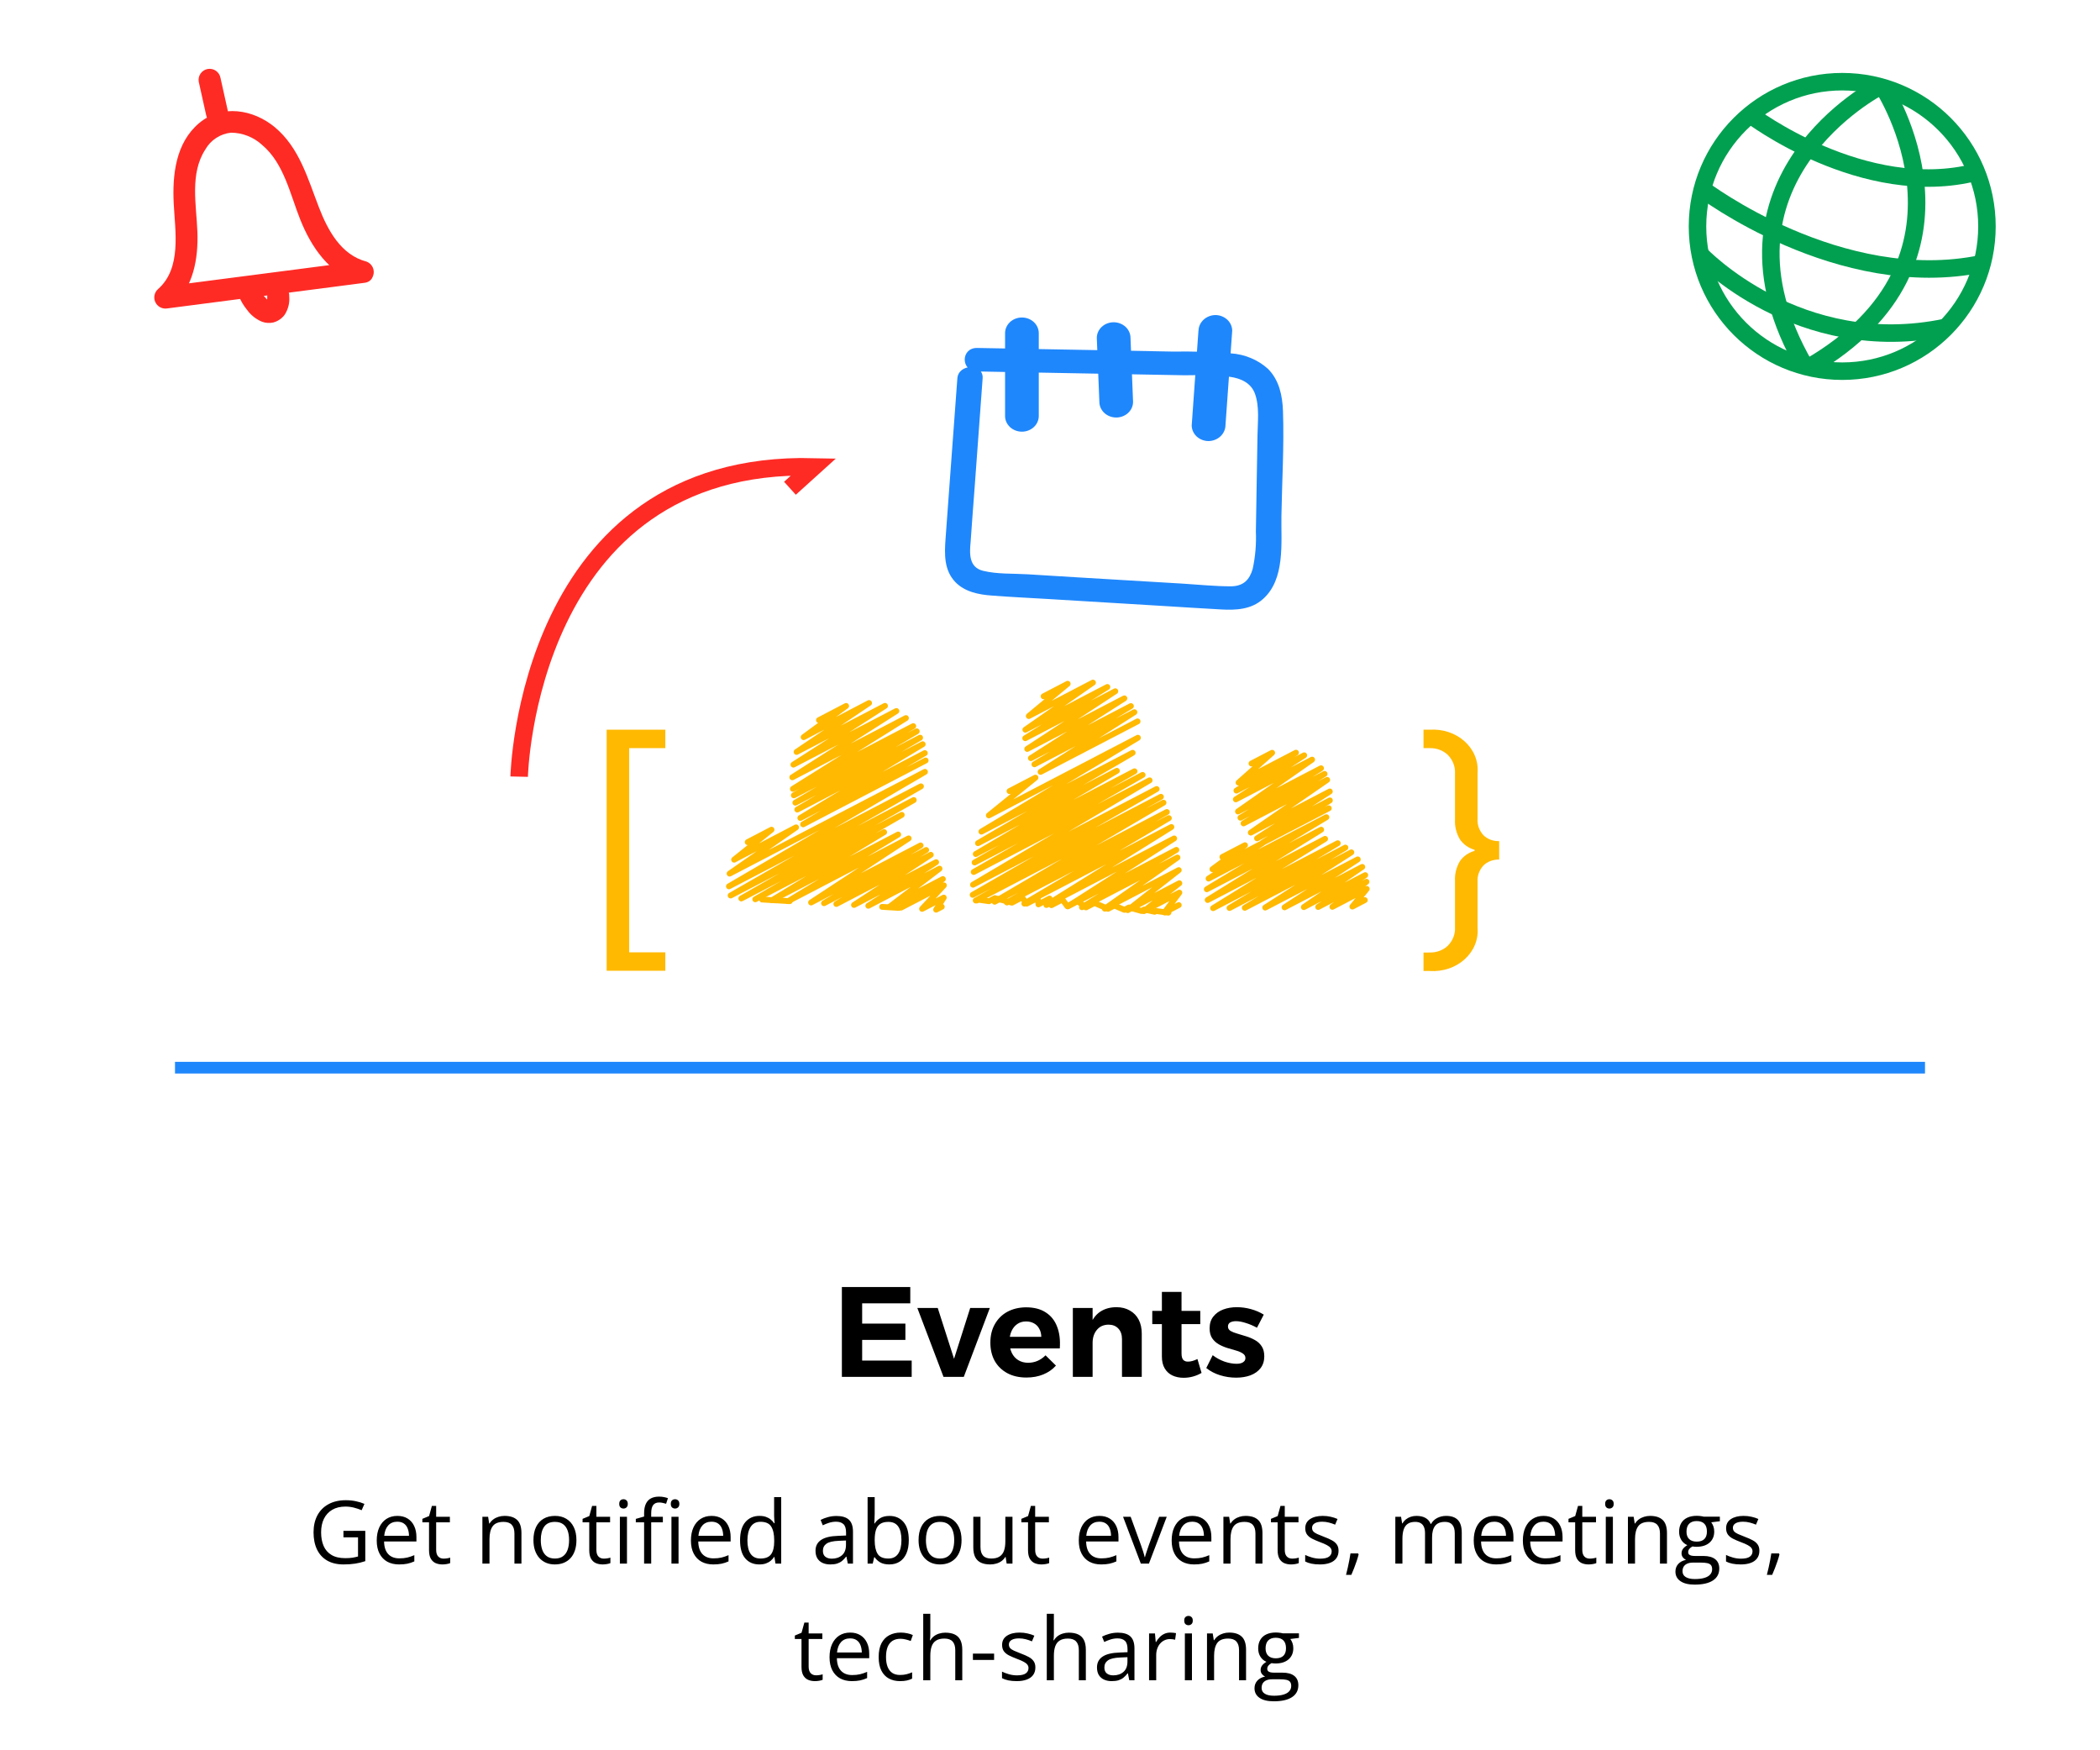<svg width="360" height="300" viewBox="0 0 360 300" fill="none" xmlns="http://www.w3.org/2000/svg">
<g id="Frame 1">
<g id="Task slide">
<path id="Rectangle 5" d="M0 0H360V300H0V0Z" fill="white"/>
<g id="Divider">
<rect id="Rectangle 17" x="30" y="182" width="300" height="2" fill="#1F87FC"/>
</g>
<path id="Get notified about events, meetings, tech-sharing" d="M58.877 262.39H62.62V267.583C62.059 267.773 61.48 267.915 60.884 268.007C60.294 268.1 59.632 268.146 58.899 268.146C57.786 268.146 56.846 267.924 56.08 267.48C55.318 267.036 54.739 266.403 54.344 265.583C53.948 264.758 53.751 263.779 53.751 262.646C53.751 261.538 53.968 260.571 54.402 259.746C54.842 258.92 55.474 258.281 56.299 257.827C57.129 257.368 58.126 257.138 59.288 257.138C59.883 257.138 60.447 257.194 60.98 257.307C61.517 257.414 62.015 257.568 62.474 257.768L61.998 258.852C61.602 258.681 61.165 258.535 60.687 258.413C60.213 258.291 59.722 258.229 59.214 258.229C58.34 258.229 57.591 258.41 56.966 258.771C56.346 259.133 55.87 259.643 55.538 260.302C55.21 260.961 55.047 261.743 55.047 262.646C55.047 263.54 55.191 264.318 55.479 264.982C55.767 265.642 56.216 266.154 56.827 266.521C57.437 266.887 58.223 267.07 59.185 267.07C59.669 267.07 60.084 267.043 60.43 266.989C60.777 266.931 61.092 266.862 61.375 266.784V263.503H58.877V262.39ZM68.121 259.826C68.804 259.826 69.39 259.978 69.878 260.28C70.367 260.583 70.74 261.008 70.999 261.555C71.258 262.097 71.387 262.731 71.387 263.459V264.213H65.843C65.857 265.156 66.092 265.874 66.546 266.367C67 266.86 67.64 267.106 68.465 267.106C68.973 267.106 69.422 267.06 69.812 266.967C70.203 266.875 70.608 266.738 71.028 266.557V267.626C70.623 267.807 70.22 267.939 69.82 268.022C69.424 268.105 68.956 268.146 68.414 268.146C67.642 268.146 66.968 267.99 66.392 267.678C65.821 267.36 65.376 266.896 65.059 266.286C64.742 265.676 64.583 264.929 64.583 264.045C64.583 263.181 64.727 262.434 65.015 261.804C65.308 261.169 65.718 260.681 66.246 260.339C66.778 259.997 67.403 259.826 68.121 259.826ZM68.106 260.822C67.457 260.822 66.939 261.035 66.553 261.459C66.168 261.884 65.938 262.478 65.865 263.239H70.113C70.108 262.761 70.032 262.341 69.886 261.979C69.744 261.613 69.527 261.33 69.234 261.13C68.941 260.925 68.565 260.822 68.106 260.822ZM76.045 267.15C76.246 267.15 76.451 267.133 76.661 267.099C76.871 267.065 77.041 267.023 77.173 266.975V267.919C77.032 267.983 76.834 268.037 76.58 268.081C76.331 268.125 76.087 268.146 75.848 268.146C75.423 268.146 75.037 268.073 74.69 267.927C74.344 267.775 74.065 267.521 73.856 267.165C73.65 266.809 73.548 266.315 73.548 265.686V260.925H72.405V260.332L73.555 259.855L74.039 258.112H74.771V259.973H77.122V260.925H74.771V265.649C74.771 266.152 74.886 266.528 75.115 266.777C75.35 267.026 75.66 267.15 76.045 267.15ZM86.497 259.826C87.449 259.826 88.169 260.061 88.658 260.529C89.146 260.993 89.39 261.74 89.39 262.771V268H88.189V262.851C88.189 262.182 88.035 261.682 87.728 261.35C87.425 261.018 86.959 260.852 86.329 260.852C85.44 260.852 84.815 261.103 84.454 261.606C84.092 262.109 83.912 262.839 83.912 263.796V268H82.696V259.973H83.677L83.86 261.13H83.926C84.097 260.847 84.314 260.61 84.578 260.419C84.842 260.224 85.137 260.078 85.464 259.98C85.791 259.877 86.136 259.826 86.497 259.826ZM98.816 263.972C98.816 264.631 98.731 265.219 98.56 265.737C98.389 266.254 98.143 266.691 97.82 267.048C97.498 267.404 97.107 267.678 96.648 267.868C96.194 268.054 95.679 268.146 95.103 268.146C94.566 268.146 94.073 268.054 93.624 267.868C93.179 267.678 92.793 267.404 92.466 267.048C92.144 266.691 91.893 266.254 91.712 265.737C91.536 265.219 91.448 264.631 91.448 263.972C91.448 263.093 91.597 262.346 91.895 261.73C92.193 261.11 92.618 260.639 93.169 260.317C93.726 259.99 94.388 259.826 95.154 259.826C95.887 259.826 96.526 259.99 97.073 260.317C97.625 260.644 98.052 261.118 98.355 261.738C98.663 262.353 98.816 263.098 98.816 263.972ZM92.708 263.972C92.708 264.616 92.793 265.175 92.964 265.649C93.135 266.123 93.399 266.489 93.755 266.748C94.112 267.006 94.571 267.136 95.132 267.136C95.689 267.136 96.145 267.006 96.502 266.748C96.863 266.489 97.129 266.123 97.3 265.649C97.471 265.175 97.557 264.616 97.557 263.972C97.557 263.332 97.471 262.78 97.3 262.316C97.129 261.848 96.866 261.486 96.509 261.232C96.153 260.979 95.691 260.852 95.125 260.852C94.29 260.852 93.677 261.127 93.287 261.679C92.901 262.231 92.708 262.995 92.708 263.972ZM103.511 267.15C103.711 267.15 103.917 267.133 104.126 267.099C104.336 267.065 104.507 267.023 104.639 266.975V267.919C104.498 267.983 104.3 268.037 104.046 268.081C103.797 268.125 103.553 268.146 103.313 268.146C102.889 268.146 102.503 268.073 102.156 267.927C101.81 267.775 101.531 267.521 101.321 267.165C101.116 266.809 101.014 266.315 101.014 265.686V260.925H99.871V260.332L101.021 259.855L101.504 258.112H102.237V259.973H104.588V260.925H102.237V265.649C102.237 266.152 102.352 266.528 102.581 266.777C102.815 267.026 103.125 267.15 103.511 267.15ZM107.481 259.973V268H106.265V259.973H107.481ZM106.888 256.97C107.088 256.97 107.259 257.036 107.4 257.167C107.547 257.294 107.62 257.495 107.62 257.768C107.62 258.037 107.547 258.237 107.4 258.369C107.259 258.5 107.088 258.566 106.888 258.566C106.678 258.566 106.502 258.5 106.36 258.369C106.224 258.237 106.155 258.037 106.155 257.768C106.155 257.495 106.224 257.294 106.36 257.167C106.502 257.036 106.678 256.97 106.888 256.97ZM113.633 260.925H111.634V268H110.418V260.925H108.997V260.339L110.418 259.936V259.401C110.418 258.728 110.518 258.181 110.718 257.761C110.918 257.336 111.209 257.023 111.59 256.823C111.971 256.623 112.435 256.523 112.981 256.523C113.289 256.523 113.57 256.55 113.824 256.604C114.083 256.657 114.31 256.718 114.505 256.787L114.19 257.746C114.024 257.692 113.836 257.644 113.626 257.6C113.421 257.551 113.211 257.526 112.996 257.526C112.532 257.526 112.188 257.678 111.963 257.98C111.744 258.278 111.634 258.747 111.634 259.387V259.973H113.633V260.925ZM116.321 259.973V268H115.105V259.973H116.321ZM115.728 256.97C115.928 256.97 116.099 257.036 116.241 257.167C116.387 257.294 116.46 257.495 116.46 257.768C116.46 258.037 116.387 258.237 116.241 258.369C116.099 258.5 115.928 258.566 115.728 258.566C115.518 258.566 115.342 258.5 115.201 258.369C115.064 258.237 114.996 258.037 114.996 257.768C114.996 257.495 115.064 257.294 115.201 257.167C115.342 257.036 115.518 256.97 115.728 256.97ZM121.983 259.826C122.667 259.826 123.252 259.978 123.741 260.28C124.229 260.583 124.603 261.008 124.861 261.555C125.12 262.097 125.25 262.731 125.25 263.459V264.213H119.705C119.72 265.156 119.954 265.874 120.408 266.367C120.862 266.86 121.502 267.106 122.327 267.106C122.835 267.106 123.284 267.06 123.675 266.967C124.065 266.875 124.471 266.738 124.891 266.557V267.626C124.485 267.807 124.083 267.939 123.682 268.022C123.287 268.105 122.818 268.146 122.276 268.146C121.504 268.146 120.831 267.99 120.254 267.678C119.683 267.36 119.239 266.896 118.921 266.286C118.604 265.676 118.445 264.929 118.445 264.045C118.445 263.181 118.589 262.434 118.877 261.804C119.17 261.169 119.581 260.681 120.108 260.339C120.64 259.997 121.265 259.826 121.983 259.826ZM121.968 260.822C121.319 260.822 120.801 261.035 120.416 261.459C120.03 261.884 119.8 262.478 119.727 263.239H123.975C123.97 262.761 123.895 262.341 123.748 261.979C123.606 261.613 123.389 261.33 123.096 261.13C122.803 260.925 122.427 260.822 121.968 260.822ZM130.171 268.146C129.156 268.146 128.35 267.8 127.754 267.106C127.164 266.413 126.868 265.383 126.868 264.016C126.868 262.634 127.171 261.591 127.776 260.888C128.382 260.18 129.188 259.826 130.193 259.826C130.618 259.826 130.989 259.882 131.307 259.995C131.624 260.107 131.897 260.258 132.127 260.449C132.356 260.634 132.549 260.847 132.706 261.086H132.793C132.774 260.935 132.754 260.727 132.735 260.463C132.715 260.2 132.706 259.985 132.706 259.819V256.604H133.921V268H132.94L132.757 266.857H132.706C132.554 267.097 132.361 267.314 132.127 267.509C131.897 267.705 131.622 267.861 131.299 267.978C130.982 268.09 130.606 268.146 130.171 268.146ZM130.362 267.136C131.221 267.136 131.829 266.892 132.186 266.403C132.542 265.915 132.72 265.19 132.72 264.228V264.008C132.72 262.988 132.549 262.204 132.208 261.657C131.871 261.11 131.255 260.837 130.362 260.837C129.615 260.837 129.056 261.125 128.685 261.701C128.313 262.272 128.128 263.054 128.128 264.045C128.128 265.031 128.311 265.793 128.677 266.33C129.048 266.867 129.61 267.136 130.362 267.136ZM143.399 259.841C144.356 259.841 145.066 260.056 145.53 260.485C145.994 260.915 146.226 261.601 146.226 262.543V268H145.34L145.105 266.813H145.047C144.822 267.106 144.588 267.353 144.344 267.553C144.1 267.749 143.816 267.897 143.494 268C143.177 268.098 142.786 268.146 142.322 268.146C141.834 268.146 141.399 268.061 141.019 267.89C140.643 267.719 140.345 267.46 140.125 267.114C139.91 266.767 139.803 266.328 139.803 265.795C139.803 264.995 140.12 264.379 140.755 263.95C141.39 263.52 142.356 263.286 143.655 263.247L145.04 263.188V262.697C145.04 262.004 144.891 261.518 144.593 261.24C144.295 260.961 143.875 260.822 143.333 260.822C142.913 260.822 142.513 260.883 142.132 261.005C141.751 261.127 141.39 261.271 141.048 261.438L140.674 260.515C141.036 260.329 141.451 260.17 141.919 260.039C142.388 259.907 142.881 259.841 143.399 259.841ZM145.025 264.045L143.802 264.096C142.801 264.135 142.095 264.299 141.685 264.587C141.275 264.875 141.07 265.283 141.07 265.81C141.07 266.269 141.209 266.608 141.487 266.828C141.766 267.048 142.134 267.158 142.593 267.158C143.306 267.158 143.89 266.96 144.344 266.564C144.798 266.169 145.025 265.576 145.025 264.785V264.045ZM149.947 256.604V259.453C149.947 259.78 149.937 260.097 149.917 260.405C149.903 260.712 149.891 260.952 149.881 261.123H149.947C150.167 260.761 150.484 260.456 150.899 260.207C151.314 259.958 151.844 259.833 152.488 259.833C153.494 259.833 154.295 260.183 154.891 260.881C155.491 261.574 155.792 262.607 155.792 263.979C155.792 264.882 155.655 265.644 155.381 266.264C155.108 266.884 154.722 267.353 154.224 267.67C153.726 267.988 153.138 268.146 152.459 268.146C151.824 268.146 151.302 268.029 150.892 267.795C150.486 267.556 150.174 267.265 149.954 266.923H149.859L149.61 268H148.731V256.604H149.947ZM152.291 260.852C151.709 260.852 151.248 260.966 150.906 261.196C150.564 261.42 150.318 261.762 150.167 262.221C150.02 262.675 149.947 263.251 149.947 263.95V264.016C149.947 265.026 150.115 265.8 150.452 266.337C150.789 266.87 151.402 267.136 152.291 267.136C153.038 267.136 153.597 266.862 153.968 266.315C154.344 265.769 154.532 264.987 154.532 263.972C154.532 262.937 154.346 262.158 153.975 261.635C153.609 261.113 153.047 260.852 152.291 260.852ZM164.837 263.972C164.837 264.631 164.751 265.219 164.581 265.737C164.41 266.254 164.163 266.691 163.841 267.048C163.519 267.404 163.128 267.678 162.669 267.868C162.215 268.054 161.7 268.146 161.124 268.146C160.586 268.146 160.093 268.054 159.644 267.868C159.2 267.678 158.814 267.404 158.487 267.048C158.165 266.691 157.913 266.254 157.732 265.737C157.557 265.219 157.469 264.631 157.469 263.972C157.469 263.093 157.618 262.346 157.916 261.73C158.213 261.11 158.638 260.639 159.19 260.317C159.747 259.99 160.408 259.826 161.175 259.826C161.907 259.826 162.547 259.99 163.094 260.317C163.646 260.644 164.073 261.118 164.375 261.738C164.683 262.353 164.837 263.098 164.837 263.972ZM158.729 263.972C158.729 264.616 158.814 265.175 158.985 265.649C159.156 266.123 159.419 266.489 159.776 266.748C160.132 267.006 160.591 267.136 161.153 267.136C161.709 267.136 162.166 267.006 162.522 266.748C162.884 266.489 163.15 266.123 163.321 265.649C163.492 265.175 163.577 264.616 163.577 263.972C163.577 263.332 163.492 262.78 163.321 262.316C163.15 261.848 162.886 261.486 162.53 261.232C162.173 260.979 161.712 260.852 161.146 260.852C160.311 260.852 159.698 261.127 159.307 261.679C158.921 262.231 158.729 262.995 158.729 263.972ZM173.567 259.973V268H172.571L172.396 266.872H172.33C172.164 267.15 171.949 267.385 171.685 267.575C171.421 267.766 171.124 267.907 170.792 268C170.464 268.098 170.115 268.146 169.744 268.146C169.109 268.146 168.577 268.044 168.147 267.839C167.718 267.634 167.393 267.316 167.173 266.887C166.958 266.457 166.851 265.905 166.851 265.231V259.973H168.082V265.144C168.082 265.812 168.233 266.313 168.536 266.645C168.838 266.972 169.3 267.136 169.92 267.136C170.516 267.136 170.989 267.023 171.341 266.799C171.697 266.574 171.954 266.245 172.11 265.81C172.266 265.371 172.344 264.833 172.344 264.199V259.973H173.567ZM178.731 267.15C178.931 267.15 179.136 267.133 179.346 267.099C179.556 267.065 179.727 267.023 179.859 266.975V267.919C179.717 267.983 179.52 268.037 179.266 268.081C179.017 268.125 178.772 268.146 178.533 268.146C178.108 268.146 177.723 268.073 177.376 267.927C177.029 267.775 176.751 267.521 176.541 267.165C176.336 266.809 176.233 266.315 176.233 265.686V260.925H175.091V260.332L176.241 259.855L176.724 258.112H177.457V259.973H179.808V260.925H177.457V265.649C177.457 266.152 177.571 266.528 177.801 266.777C178.035 267.026 178.345 267.15 178.731 267.15ZM188.472 259.826C189.156 259.826 189.742 259.978 190.23 260.28C190.718 260.583 191.092 261.008 191.351 261.555C191.609 262.097 191.739 262.731 191.739 263.459V264.213H186.194C186.209 265.156 186.443 265.874 186.897 266.367C187.352 266.86 187.991 267.106 188.816 267.106C189.324 267.106 189.773 267.06 190.164 266.967C190.555 266.875 190.96 266.738 191.38 266.557V267.626C190.975 267.807 190.572 267.939 190.171 268.022C189.776 268.105 189.307 268.146 188.765 268.146C187.994 268.146 187.32 267.99 186.744 267.678C186.172 267.36 185.728 266.896 185.411 266.286C185.093 265.676 184.935 264.929 184.935 264.045C184.935 263.181 185.079 262.434 185.367 261.804C185.66 261.169 186.07 260.681 186.597 260.339C187.129 259.997 187.754 259.826 188.472 259.826ZM188.458 260.822C187.808 260.822 187.291 261.035 186.905 261.459C186.519 261.884 186.29 262.478 186.216 263.239H190.464C190.459 262.761 190.384 262.341 190.237 261.979C190.096 261.613 189.878 261.33 189.585 261.13C189.292 260.925 188.917 260.822 188.458 260.822ZM195.569 268L192.522 259.973H193.826L195.591 264.829C195.713 265.161 195.838 265.527 195.965 265.927C196.092 266.328 196.18 266.65 196.229 266.894H196.28C196.338 266.65 196.436 266.328 196.573 265.927C196.709 265.522 196.834 265.156 196.946 264.829L198.711 259.973H200.015L196.961 268H195.569ZM204.395 259.826C205.079 259.826 205.665 259.978 206.153 260.28C206.641 260.583 207.015 261.008 207.273 261.555C207.532 262.097 207.662 262.731 207.662 263.459V264.213H202.117C202.132 265.156 202.366 265.874 202.82 266.367C203.274 266.86 203.914 267.106 204.739 267.106C205.247 267.106 205.696 267.06 206.087 266.967C206.478 266.875 206.883 266.738 207.303 266.557V267.626C206.897 267.807 206.495 267.939 206.094 268.022C205.699 268.105 205.23 268.146 204.688 268.146C203.917 268.146 203.243 267.99 202.667 267.678C202.095 267.36 201.651 266.896 201.333 266.286C201.016 265.676 200.857 264.929 200.857 264.045C200.857 263.181 201.001 262.434 201.29 261.804C201.583 261.169 201.993 260.681 202.52 260.339C203.052 259.997 203.677 259.826 204.395 259.826ZM204.38 260.822C203.731 260.822 203.213 261.035 202.828 261.459C202.442 261.884 202.212 262.478 202.139 263.239H206.387C206.382 262.761 206.307 262.341 206.16 261.979C206.019 261.613 205.801 261.33 205.508 261.13C205.215 260.925 204.839 260.822 204.38 260.822ZM213.528 259.826C214.48 259.826 215.201 260.061 215.689 260.529C216.177 260.993 216.421 261.74 216.421 262.771V268H215.22V262.851C215.22 262.182 215.066 261.682 214.759 261.35C214.456 261.018 213.99 260.852 213.36 260.852C212.471 260.852 211.846 261.103 211.485 261.606C211.124 262.109 210.943 262.839 210.943 263.796V268H209.727V259.973H210.708L210.892 261.13H210.958C211.128 260.847 211.346 260.61 211.609 260.419C211.873 260.224 212.168 260.078 212.496 259.98C212.823 259.877 213.167 259.826 213.528 259.826ZM221.519 267.15C221.719 267.15 221.924 267.133 222.134 267.099C222.344 267.065 222.515 267.023 222.647 266.975V267.919C222.505 267.983 222.308 268.037 222.054 268.081C221.805 268.125 221.561 268.146 221.321 268.146C220.896 268.146 220.511 268.073 220.164 267.927C219.817 267.775 219.539 267.521 219.329 267.165C219.124 266.809 219.021 266.315 219.021 265.686V260.925H217.879V260.332L219.029 259.855L219.512 258.112H220.245V259.973H222.596V260.925H220.245V265.649C220.245 266.152 220.359 266.528 220.589 266.777C220.823 267.026 221.133 267.15 221.519 267.15ZM229.466 265.803C229.466 266.315 229.336 266.748 229.078 267.099C228.824 267.446 228.458 267.707 227.979 267.883C227.505 268.059 226.939 268.146 226.28 268.146C225.718 268.146 225.232 268.103 224.822 268.015C224.412 267.927 224.053 267.802 223.746 267.641V266.521C224.073 266.682 224.463 266.828 224.917 266.96C225.372 267.092 225.835 267.158 226.309 267.158C227.002 267.158 227.505 267.045 227.818 266.821C228.13 266.596 228.287 266.291 228.287 265.905C228.287 265.686 228.223 265.493 228.096 265.327C227.974 265.156 227.767 264.992 227.474 264.836C227.181 264.675 226.775 264.499 226.258 264.309C225.745 264.113 225.301 263.92 224.925 263.73C224.554 263.535 224.266 263.298 224.061 263.02C223.86 262.741 223.76 262.38 223.76 261.936C223.76 261.257 224.034 260.737 224.581 260.375C225.132 260.009 225.855 259.826 226.749 259.826C227.232 259.826 227.684 259.875 228.104 259.973C228.528 260.065 228.924 260.192 229.29 260.354L228.88 261.328C228.548 261.186 228.194 261.066 227.818 260.969C227.442 260.871 227.059 260.822 226.668 260.822C226.106 260.822 225.674 260.915 225.372 261.101C225.074 261.286 224.925 261.54 224.925 261.862C224.925 262.111 224.993 262.316 225.13 262.478C225.271 262.639 225.496 262.79 225.804 262.932C226.111 263.073 226.517 263.239 227.02 263.43C227.522 263.615 227.957 263.808 228.323 264.008C228.689 264.204 228.97 264.443 229.166 264.726C229.366 265.004 229.466 265.363 229.466 265.803ZM232.813 266.257L232.908 266.425C232.82 266.782 232.708 267.163 232.571 267.568C232.439 267.973 232.293 268.378 232.132 268.784C231.976 269.194 231.817 269.577 231.656 269.934H230.748C230.85 269.543 230.95 269.13 231.048 268.696C231.146 268.266 231.233 267.841 231.312 267.421C231.395 266.997 231.46 266.608 231.509 266.257H232.813ZM247.916 259.826C248.799 259.826 249.466 260.058 249.915 260.522C250.364 260.981 250.589 261.721 250.589 262.741V268H249.388V262.8C249.388 262.15 249.246 261.665 248.963 261.342C248.685 261.015 248.27 260.852 247.718 260.852C246.941 260.852 246.377 261.076 246.026 261.525C245.674 261.975 245.499 262.636 245.499 263.51V268H244.29V262.8C244.29 262.365 244.227 262.004 244.1 261.716C243.978 261.428 243.792 261.213 243.543 261.071C243.299 260.925 242.989 260.852 242.613 260.852C242.081 260.852 241.653 260.961 241.331 261.181C241.009 261.401 240.774 261.728 240.628 262.163C240.486 262.592 240.416 263.122 240.416 263.752V268H239.2V259.973H240.181L240.364 261.108H240.43C240.591 260.83 240.794 260.595 241.038 260.405C241.282 260.214 241.556 260.07 241.858 259.973C242.161 259.875 242.483 259.826 242.825 259.826C243.436 259.826 243.946 259.941 244.356 260.17C244.771 260.395 245.071 260.739 245.257 261.203H245.323C245.586 260.739 245.948 260.395 246.407 260.17C246.866 259.941 247.369 259.826 247.916 259.826ZM256.177 259.826C256.861 259.826 257.447 259.978 257.935 260.28C258.423 260.583 258.797 261.008 259.056 261.555C259.314 262.097 259.444 262.731 259.444 263.459V264.213H253.899C253.914 265.156 254.148 265.874 254.603 266.367C255.057 266.86 255.696 267.106 256.521 267.106C257.029 267.106 257.479 267.06 257.869 266.967C258.26 266.875 258.665 266.738 259.085 266.557V267.626C258.68 267.807 258.277 267.939 257.876 268.022C257.481 268.105 257.012 268.146 256.47 268.146C255.699 268.146 255.025 267.99 254.449 267.678C253.877 267.36 253.433 266.896 253.116 266.286C252.798 265.676 252.64 264.929 252.64 264.045C252.64 263.181 252.784 262.434 253.072 261.804C253.365 261.169 253.775 260.681 254.302 260.339C254.834 259.997 255.459 259.826 256.177 259.826ZM256.163 260.822C255.513 260.822 254.996 261.035 254.61 261.459C254.224 261.884 253.995 262.478 253.921 263.239H258.169C258.165 262.761 258.089 262.341 257.942 261.979C257.801 261.613 257.583 261.33 257.291 261.13C256.998 260.925 256.622 260.822 256.163 260.822ZM264.6 259.826C265.284 259.826 265.87 259.978 266.358 260.28C266.846 260.583 267.22 261.008 267.479 261.555C267.737 262.097 267.867 262.731 267.867 263.459V264.213H262.322C262.337 265.156 262.571 265.874 263.025 266.367C263.479 266.86 264.119 267.106 264.944 267.106C265.452 267.106 265.901 267.06 266.292 266.967C266.683 266.875 267.088 266.738 267.508 266.557V267.626C267.103 267.807 266.7 267.939 266.299 268.022C265.904 268.105 265.435 268.146 264.893 268.146C264.122 268.146 263.448 267.99 262.872 267.678C262.3 267.36 261.856 266.896 261.539 266.286C261.221 265.676 261.062 264.929 261.062 264.045C261.062 263.181 261.207 262.434 261.495 261.804C261.788 261.169 262.198 260.681 262.725 260.339C263.257 259.997 263.882 259.826 264.6 259.826ZM264.585 260.822C263.936 260.822 263.418 261.035 263.033 261.459C262.647 261.884 262.417 262.478 262.344 263.239H266.592C266.587 262.761 266.512 262.341 266.365 261.979C266.224 261.613 266.006 261.33 265.713 261.13C265.42 260.925 265.044 260.822 264.585 260.822ZM272.525 267.15C272.725 267.15 272.93 267.133 273.14 267.099C273.35 267.065 273.521 267.023 273.653 266.975V267.919C273.511 267.983 273.313 268.037 273.06 268.081C272.811 268.125 272.566 268.146 272.327 268.146C271.902 268.146 271.517 268.073 271.17 267.927C270.823 267.775 270.545 267.521 270.335 267.165C270.13 266.809 270.027 266.315 270.027 265.686V260.925H268.885V260.332L270.035 259.855L270.518 258.112H271.25V259.973H273.602V260.925H271.25V265.649C271.25 266.152 271.365 266.528 271.595 266.777C271.829 267.026 272.139 267.15 272.525 267.15ZM276.495 259.973V268H275.279V259.973H276.495ZM275.901 256.97C276.102 256.97 276.272 257.036 276.414 257.167C276.561 257.294 276.634 257.495 276.634 257.768C276.634 258.037 276.561 258.237 276.414 258.369C276.272 258.5 276.102 258.566 275.901 258.566C275.691 258.566 275.516 258.5 275.374 258.369C275.237 258.237 275.169 258.037 275.169 257.768C275.169 257.495 275.237 257.294 275.374 257.167C275.516 257.036 275.691 256.97 275.901 256.97ZM282.874 259.826C283.826 259.826 284.546 260.061 285.035 260.529C285.523 260.993 285.767 261.74 285.767 262.771V268H284.566V262.851C284.566 262.182 284.412 261.682 284.104 261.35C283.802 261.018 283.335 260.852 282.706 260.852C281.817 260.852 281.192 261.103 280.831 261.606C280.469 262.109 280.289 262.839 280.289 263.796V268H279.073V259.973H280.054L280.237 261.13H280.303C280.474 260.847 280.691 260.61 280.955 260.419C281.219 260.224 281.514 260.078 281.841 259.98C282.168 259.877 282.513 259.826 282.874 259.826ZM290.513 271.604C289.458 271.604 288.646 271.406 288.074 271.01C287.503 270.62 287.217 270.07 287.217 269.362C287.217 268.859 287.376 268.43 287.693 268.073C288.016 267.717 288.46 267.48 289.026 267.363C288.816 267.265 288.636 267.119 288.484 266.923C288.338 266.728 288.265 266.503 288.265 266.25C288.265 265.957 288.345 265.7 288.506 265.48C288.672 265.256 288.924 265.041 289.261 264.836C288.841 264.665 288.499 264.377 288.235 263.972C287.977 263.562 287.847 263.085 287.847 262.543C287.847 261.967 287.967 261.477 288.206 261.071C288.445 260.661 288.792 260.349 289.246 260.134C289.7 259.919 290.25 259.812 290.894 259.812C291.036 259.812 291.177 259.819 291.319 259.833C291.465 259.843 291.604 259.86 291.736 259.885C291.868 259.904 291.983 259.929 292.081 259.958H294.834V260.742L293.355 260.925C293.501 261.115 293.624 261.345 293.721 261.613C293.819 261.882 293.868 262.18 293.868 262.507C293.868 263.308 293.597 263.945 293.055 264.418C292.513 264.887 291.768 265.122 290.821 265.122C290.596 265.122 290.367 265.102 290.132 265.063C289.893 265.195 289.71 265.341 289.583 265.502C289.461 265.664 289.4 265.849 289.4 266.059C289.4 266.215 289.446 266.34 289.539 266.433C289.637 266.525 289.776 266.594 289.957 266.638C290.137 266.677 290.354 266.696 290.608 266.696H292.022C292.896 266.696 293.565 266.879 294.029 267.246C294.498 267.612 294.732 268.146 294.732 268.85C294.732 269.738 294.371 270.419 293.648 270.893C292.925 271.367 291.88 271.604 290.513 271.604ZM290.55 270.651C291.214 270.651 291.763 270.583 292.198 270.446C292.637 270.314 292.964 270.122 293.179 269.868C293.399 269.619 293.509 269.321 293.509 268.974C293.509 268.652 293.436 268.408 293.289 268.242C293.143 268.081 292.928 267.973 292.645 267.919C292.361 267.861 292.015 267.832 291.604 267.832H290.213C289.852 267.832 289.537 267.888 289.268 268C289 268.112 288.792 268.278 288.646 268.498C288.504 268.718 288.433 268.991 288.433 269.318C288.433 269.753 288.616 270.083 288.982 270.307C289.349 270.537 289.871 270.651 290.55 270.651ZM290.865 264.235C291.446 264.235 291.883 264.089 292.176 263.796C292.469 263.503 292.615 263.076 292.615 262.514C292.615 261.914 292.466 261.464 292.168 261.167C291.871 260.864 291.431 260.712 290.85 260.712C290.293 260.712 289.864 260.869 289.561 261.181C289.263 261.489 289.114 261.94 289.114 262.536C289.114 263.083 289.266 263.503 289.568 263.796C289.871 264.089 290.303 264.235 290.865 264.235ZM301.609 265.803C301.609 266.315 301.48 266.748 301.221 267.099C300.967 267.446 300.601 267.707 300.123 267.883C299.649 268.059 299.083 268.146 298.423 268.146C297.862 268.146 297.376 268.103 296.966 268.015C296.556 267.927 296.197 267.802 295.889 267.641V266.521C296.216 266.682 296.607 266.828 297.061 266.96C297.515 267.092 297.979 267.158 298.453 267.158C299.146 267.158 299.649 267.045 299.961 266.821C300.274 266.596 300.43 266.291 300.43 265.905C300.43 265.686 300.367 265.493 300.24 265.327C300.118 265.156 299.91 264.992 299.617 264.836C299.324 264.675 298.919 264.499 298.401 264.309C297.889 264.113 297.444 263.92 297.068 263.73C296.697 263.535 296.409 263.298 296.204 263.02C296.004 262.741 295.904 262.38 295.904 261.936C295.904 261.257 296.177 260.737 296.724 260.375C297.276 260.009 297.999 259.826 298.892 259.826C299.375 259.826 299.827 259.875 300.247 259.973C300.672 260.065 301.067 260.192 301.434 260.354L301.023 261.328C300.691 261.186 300.337 261.066 299.961 260.969C299.585 260.871 299.202 260.822 298.812 260.822C298.25 260.822 297.818 260.915 297.515 261.101C297.217 261.286 297.068 261.54 297.068 261.862C297.068 262.111 297.137 262.316 297.273 262.478C297.415 262.639 297.64 262.79 297.947 262.932C298.255 263.073 298.66 263.239 299.163 263.43C299.666 263.615 300.101 263.808 300.467 264.008C300.833 264.204 301.114 264.443 301.309 264.726C301.509 265.004 301.609 265.363 301.609 265.803ZM304.957 266.257L305.052 266.425C304.964 266.782 304.852 267.163 304.715 267.568C304.583 267.973 304.437 268.378 304.275 268.784C304.119 269.194 303.96 269.577 303.799 269.934H302.891C302.994 269.543 303.094 269.13 303.191 268.696C303.289 268.266 303.377 267.841 303.455 267.421C303.538 266.997 303.604 266.608 303.653 266.257H304.957ZM139.898 287.15C140.098 287.15 140.303 287.133 140.513 287.099C140.723 287.065 140.894 287.023 141.026 286.975V287.919C140.884 287.983 140.687 288.037 140.433 288.081C140.184 288.125 139.939 288.146 139.7 288.146C139.275 288.146 138.89 288.073 138.543 287.927C138.196 287.775 137.918 287.521 137.708 287.165C137.503 286.809 137.4 286.315 137.4 285.686V280.925H136.258V280.332L137.408 279.855L137.891 278.112H138.624V279.973H140.975V280.925H138.624V285.649C138.624 286.152 138.738 286.528 138.968 286.777C139.202 287.026 139.512 287.15 139.898 287.15ZM145.743 279.826C146.426 279.826 147.012 279.978 147.5 280.28C147.989 280.583 148.362 281.008 148.621 281.555C148.88 282.097 149.009 282.731 149.009 283.459V284.213H143.465C143.479 285.156 143.714 285.874 144.168 286.367C144.622 286.86 145.262 287.106 146.087 287.106C146.595 287.106 147.044 287.06 147.435 286.967C147.825 286.875 148.23 286.738 148.65 286.557V287.626C148.245 287.807 147.842 287.939 147.442 288.022C147.046 288.105 146.578 288.146 146.036 288.146C145.264 288.146 144.59 287.99 144.014 287.678C143.443 287.36 142.999 286.896 142.681 286.286C142.364 285.676 142.205 284.929 142.205 284.045C142.205 283.181 142.349 282.434 142.637 281.804C142.93 281.169 143.34 280.681 143.868 280.339C144.4 279.997 145.025 279.826 145.743 279.826ZM145.728 280.822C145.079 280.822 144.561 281.035 144.175 281.459C143.79 281.884 143.56 282.478 143.487 283.239H147.735C147.73 282.761 147.654 282.341 147.508 281.979C147.366 281.613 147.149 281.33 146.856 281.13C146.563 280.925 146.187 280.822 145.728 280.822ZM154.29 288.146C153.567 288.146 152.93 287.998 152.378 287.7C151.827 287.402 151.397 286.948 151.089 286.337C150.782 285.727 150.628 284.958 150.628 284.03C150.628 283.059 150.789 282.265 151.111 281.65C151.438 281.03 151.888 280.571 152.459 280.273C153.03 279.975 153.68 279.826 154.407 279.826C154.808 279.826 155.193 279.868 155.564 279.951C155.94 280.029 156.248 280.129 156.487 280.251L156.121 281.269C155.877 281.171 155.594 281.083 155.271 281.005C154.954 280.927 154.656 280.888 154.378 280.888C153.821 280.888 153.357 281.008 152.986 281.247C152.62 281.486 152.344 281.838 152.159 282.302C151.978 282.766 151.888 283.337 151.888 284.016C151.888 284.665 151.976 285.219 152.151 285.678C152.332 286.137 152.598 286.489 152.95 286.733C153.306 286.972 153.75 287.092 154.283 287.092C154.708 287.092 155.091 287.048 155.433 286.96C155.774 286.867 156.084 286.76 156.363 286.638V287.722C156.094 287.858 155.794 287.963 155.462 288.037C155.135 288.11 154.744 288.146 154.29 288.146ZM159.483 276.604V280.009C159.483 280.205 159.478 280.402 159.468 280.603C159.458 280.798 159.441 280.979 159.417 281.145H159.498C159.664 280.861 159.874 280.625 160.127 280.434C160.386 280.239 160.679 280.092 161.006 279.995C161.333 279.892 161.68 279.841 162.046 279.841C162.691 279.841 163.228 279.943 163.658 280.148C164.092 280.354 164.417 280.671 164.632 281.101C164.852 281.53 164.961 282.087 164.961 282.771V288H163.76V282.851C163.76 282.182 163.606 281.682 163.299 281.35C162.996 281.018 162.53 280.852 161.9 280.852C161.304 280.852 160.828 280.966 160.472 281.196C160.12 281.42 159.866 281.752 159.71 282.192C159.559 282.631 159.483 283.168 159.483 283.803V288H158.267V276.604H159.483ZM166.785 284.514V283.43H170.418V284.514H166.785ZM177.493 285.803C177.493 286.315 177.364 286.748 177.105 287.099C176.851 287.446 176.485 287.707 176.006 287.883C175.533 288.059 174.966 288.146 174.307 288.146C173.746 288.146 173.26 288.103 172.85 288.015C172.439 287.927 172.081 287.802 171.773 287.641V286.521C172.1 286.682 172.491 286.828 172.945 286.96C173.399 287.092 173.863 287.158 174.336 287.158C175.03 287.158 175.533 287.045 175.845 286.821C176.158 286.596 176.314 286.291 176.314 285.905C176.314 285.686 176.25 285.493 176.124 285.327C176.001 285.156 175.794 284.992 175.501 284.836C175.208 284.675 174.803 284.499 174.285 284.309C173.772 284.113 173.328 283.92 172.952 283.73C172.581 283.535 172.293 283.298 172.088 283.02C171.888 282.741 171.788 282.38 171.788 281.936C171.788 281.257 172.061 280.737 172.608 280.375C173.16 280.009 173.882 279.826 174.776 279.826C175.259 279.826 175.711 279.875 176.131 279.973C176.556 280.065 176.951 280.192 177.317 280.354L176.907 281.328C176.575 281.186 176.221 281.066 175.845 280.969C175.469 280.871 175.086 280.822 174.695 280.822C174.134 280.822 173.702 280.915 173.399 281.101C173.101 281.286 172.952 281.54 172.952 281.862C172.952 282.111 173.021 282.316 173.157 282.478C173.299 282.639 173.523 282.79 173.831 282.932C174.139 283.073 174.544 283.239 175.047 283.43C175.55 283.615 175.984 283.808 176.351 284.008C176.717 284.204 176.998 284.443 177.193 284.726C177.393 285.004 177.493 285.363 177.493 285.803ZM180.665 276.604V280.009C180.665 280.205 180.66 280.402 180.65 280.603C180.64 280.798 180.623 280.979 180.599 281.145H180.679C180.845 280.861 181.055 280.625 181.309 280.434C181.568 280.239 181.861 280.092 182.188 279.995C182.515 279.892 182.862 279.841 183.228 279.841C183.873 279.841 184.41 279.943 184.839 280.148C185.274 280.354 185.599 280.671 185.813 281.101C186.033 281.53 186.143 282.087 186.143 282.771V288H184.942V282.851C184.942 282.182 184.788 281.682 184.48 281.35C184.178 281.018 183.711 280.852 183.082 280.852C182.486 280.852 182.01 280.966 181.653 281.196C181.302 281.42 181.048 281.752 180.892 282.192C180.74 282.631 180.665 283.168 180.665 283.803V288H179.449V276.604H180.665ZM191.651 279.841C192.608 279.841 193.318 280.056 193.782 280.485C194.246 280.915 194.478 281.601 194.478 282.543V288H193.592L193.357 286.813H193.299C193.074 287.106 192.84 287.353 192.596 287.553C192.352 287.749 192.068 287.897 191.746 288C191.429 288.098 191.038 288.146 190.574 288.146C190.086 288.146 189.651 288.061 189.271 287.89C188.895 287.719 188.597 287.46 188.377 287.114C188.162 286.767 188.055 286.328 188.055 285.795C188.055 284.995 188.372 284.379 189.007 283.95C189.642 283.52 190.608 283.286 191.907 283.247L193.292 283.188V282.697C193.292 282.004 193.143 281.518 192.845 281.24C192.547 280.961 192.127 280.822 191.585 280.822C191.165 280.822 190.765 280.883 190.384 281.005C190.003 281.127 189.642 281.271 189.3 281.438L188.926 280.515C189.288 280.329 189.703 280.17 190.171 280.039C190.64 279.907 191.133 279.841 191.651 279.841ZM193.277 284.045L192.054 284.096C191.053 284.135 190.347 284.299 189.937 284.587C189.527 284.875 189.322 285.283 189.322 285.81C189.322 286.269 189.461 286.608 189.739 286.828C190.018 287.048 190.386 287.158 190.845 287.158C191.558 287.158 192.142 286.96 192.596 286.564C193.05 286.169 193.277 285.576 193.277 284.785V284.045ZM200.63 279.826C200.792 279.826 200.96 279.836 201.136 279.855C201.312 279.87 201.468 279.892 201.604 279.921L201.451 281.049C201.319 281.015 201.172 280.988 201.011 280.969C200.85 280.949 200.699 280.939 200.557 280.939C200.235 280.939 199.93 281.005 199.642 281.137C199.358 281.264 199.109 281.45 198.895 281.694C198.68 281.933 198.511 282.224 198.389 282.565C198.267 282.902 198.206 283.278 198.206 283.693V288H196.983V279.973H197.994L198.125 281.452H198.177C198.343 281.154 198.543 280.883 198.777 280.639C199.012 280.39 199.283 280.192 199.59 280.046C199.903 279.899 200.25 279.826 200.63 279.826ZM204.336 279.973V288H203.121V279.973H204.336ZM203.743 276.97C203.943 276.97 204.114 277.036 204.256 277.167C204.402 277.294 204.476 277.495 204.476 277.768C204.476 278.037 204.402 278.237 204.256 278.369C204.114 278.5 203.943 278.566 203.743 278.566C203.533 278.566 203.357 278.5 203.216 278.369C203.079 278.237 203.011 278.037 203.011 277.768C203.011 277.495 203.079 277.294 203.216 277.167C203.357 277.036 203.533 276.97 203.743 276.97ZM210.716 279.826C211.668 279.826 212.388 280.061 212.876 280.529C213.365 280.993 213.609 281.74 213.609 282.771V288H212.408V282.851C212.408 282.182 212.254 281.682 211.946 281.35C211.644 281.018 211.177 280.852 210.547 280.852C209.659 280.852 209.034 281.103 208.672 281.606C208.311 282.109 208.13 282.839 208.13 283.796V288H206.915V279.973H207.896L208.079 281.13H208.145C208.316 280.847 208.533 280.61 208.797 280.419C209.061 280.224 209.356 280.078 209.683 279.98C210.01 279.877 210.354 279.826 210.716 279.826ZM218.355 291.604C217.3 291.604 216.487 291.406 215.916 291.01C215.345 290.62 215.059 290.07 215.059 289.362C215.059 288.859 215.218 288.43 215.535 288.073C215.857 287.717 216.302 287.48 216.868 287.363C216.658 287.265 216.478 287.119 216.326 286.923C216.18 286.728 216.106 286.503 216.106 286.25C216.106 285.957 216.187 285.7 216.348 285.48C216.514 285.256 216.766 285.041 217.103 284.836C216.683 284.665 216.341 284.377 216.077 283.972C215.818 283.562 215.689 283.085 215.689 282.543C215.689 281.967 215.809 281.477 216.048 281.071C216.287 280.661 216.634 280.349 217.088 280.134C217.542 279.919 218.091 279.812 218.736 279.812C218.877 279.812 219.019 279.819 219.161 279.833C219.307 279.843 219.446 279.86 219.578 279.885C219.71 279.904 219.825 279.929 219.922 279.958H222.676V280.742L221.197 280.925C221.343 281.115 221.465 281.345 221.563 281.613C221.661 281.882 221.709 282.18 221.709 282.507C221.709 283.308 221.438 283.945 220.896 284.418C220.354 284.887 219.61 285.122 218.663 285.122C218.438 285.122 218.208 285.102 217.974 285.063C217.735 285.195 217.552 285.341 217.425 285.502C217.303 285.664 217.242 285.849 217.242 286.059C217.242 286.215 217.288 286.34 217.381 286.433C217.479 286.525 217.618 286.594 217.798 286.638C217.979 286.677 218.196 286.696 218.45 286.696H219.864C220.738 286.696 221.407 286.879 221.871 287.246C222.339 287.612 222.574 288.146 222.574 288.85C222.574 289.738 222.212 290.419 221.49 290.893C220.767 291.367 219.722 291.604 218.355 291.604ZM218.392 290.651C219.056 290.651 219.605 290.583 220.04 290.446C220.479 290.314 220.806 290.122 221.021 289.868C221.241 289.619 221.351 289.321 221.351 288.974C221.351 288.652 221.277 288.408 221.131 288.242C220.984 288.081 220.77 287.973 220.486 287.919C220.203 287.861 219.856 287.832 219.446 287.832H218.055C217.693 287.832 217.378 287.888 217.11 288C216.841 288.112 216.634 288.278 216.487 288.498C216.346 288.718 216.275 288.991 216.275 289.318C216.275 289.753 216.458 290.083 216.824 290.307C217.19 290.537 217.713 290.651 218.392 290.651ZM218.707 284.235C219.288 284.235 219.725 284.089 220.018 283.796C220.311 283.503 220.457 283.076 220.457 282.514C220.457 281.914 220.308 281.464 220.01 281.167C219.712 280.864 219.273 280.712 218.692 280.712C218.135 280.712 217.706 280.869 217.403 281.181C217.105 281.489 216.956 281.94 216.956 282.536C216.956 283.083 217.107 283.503 217.41 283.796C217.713 284.089 218.145 284.235 218.707 284.235Z" fill="black"/>
<path id="Events" d="M144.322 220.6H156.048V223.394H147.798V226.87H155.212V229.664H147.798V233.206H156.29V236H144.322V220.6ZM157.257 224.186H160.755L163.549 232.898L166.321 224.186H169.687L165.221 236H161.745L157.257 224.186ZM178.511 229.136C178.496 228.593 178.379 228.131 178.159 227.75C177.954 227.354 177.653 227.046 177.257 226.826C176.861 226.606 176.406 226.496 175.893 226.496C175.321 226.496 174.822 226.643 174.397 226.936C173.972 227.229 173.642 227.633 173.407 228.146C173.172 228.659 173.055 229.253 173.055 229.928C173.055 230.691 173.187 231.343 173.451 231.886C173.715 232.429 174.089 232.847 174.573 233.14C175.057 233.433 175.614 233.58 176.245 233.58C177.389 233.58 178.386 233.155 179.237 232.304L181.019 234.064C180.432 234.724 179.706 235.23 178.841 235.582C177.99 235.934 177.03 236.11 175.959 236.11C174.698 236.11 173.605 235.861 172.681 235.362C171.757 234.863 171.038 234.167 170.525 233.272C170.026 232.363 169.777 231.314 169.777 230.126C169.777 228.909 170.034 227.853 170.547 226.958C171.06 226.049 171.772 225.345 172.681 224.846C173.605 224.347 174.668 224.091 175.871 224.076C177.264 224.076 178.401 224.369 179.281 224.956C180.176 225.528 180.821 226.342 181.217 227.398C181.628 228.439 181.782 229.679 181.679 231.116H172.571V229.136H178.511ZM192.342 229.532C192.342 228.755 192.129 228.146 191.704 227.706C191.293 227.266 190.729 227.046 190.01 227.046C189.174 227.061 188.514 227.361 188.03 227.948C187.546 228.535 187.304 229.275 187.304 230.17H186.446C186.446 228.791 186.644 227.655 187.04 226.76C187.451 225.851 188.023 225.176 188.756 224.736C189.504 224.281 190.384 224.054 191.396 224.054C192.276 224.054 193.039 224.245 193.684 224.626C194.344 224.993 194.85 225.513 195.202 226.188C195.554 226.863 195.73 227.662 195.73 228.586V236H192.342V229.532ZM183.916 224.186H187.304V236H183.916V224.186ZM202.548 231.974C202.548 232.502 202.651 232.876 202.856 233.096C203.062 233.301 203.34 233.397 203.692 233.382C203.912 233.382 204.154 233.345 204.418 233.272C204.682 233.199 204.968 233.089 205.276 232.942L205.98 235.318C205.54 235.582 205.056 235.787 204.528 235.934C204 236.081 203.458 236.154 202.9 236.154C202.196 236.154 201.558 236.022 200.986 235.758C200.429 235.494 199.989 235.091 199.666 234.548C199.344 234.005 199.182 233.331 199.182 232.524V221.436H202.548V231.974ZM197.532 224.692H205.76V226.958H197.532V224.692ZM215.48 227.574C214.834 227.222 214.196 226.951 213.566 226.76C212.935 226.555 212.37 226.452 211.872 226.452C211.476 226.452 211.146 226.525 210.882 226.672C210.632 226.819 210.508 227.053 210.508 227.376C210.508 227.684 210.654 227.933 210.948 228.124C211.256 228.3 211.644 228.454 212.114 228.586C212.598 228.718 213.104 228.872 213.632 229.048C214.16 229.209 214.658 229.422 215.128 229.686C215.612 229.95 216 230.309 216.294 230.764C216.587 231.204 216.734 231.776 216.734 232.48C216.734 233.272 216.521 233.947 216.096 234.504C215.67 235.047 215.091 235.457 214.358 235.736C213.624 236 212.81 236.132 211.916 236.132C210.962 236.132 210.038 235.993 209.144 235.714C208.249 235.435 207.464 235.025 206.79 234.482L207.89 232.282C208.506 232.751 209.18 233.118 209.914 233.382C210.662 233.631 211.358 233.756 212.004 233.756C212.297 233.756 212.554 233.719 212.774 233.646C212.994 233.573 213.17 233.463 213.302 233.316C213.434 233.169 213.5 232.986 213.5 232.766C213.5 232.443 213.353 232.187 213.06 231.996C212.766 231.791 212.385 231.622 211.916 231.49C211.446 231.343 210.948 231.197 210.42 231.05C209.892 230.889 209.393 230.676 208.924 230.412C208.469 230.148 208.095 229.803 207.802 229.378C207.508 228.938 207.362 228.373 207.362 227.684C207.362 226.863 207.574 226.188 208 225.66C208.425 225.117 208.99 224.714 209.694 224.45C210.398 224.186 211.175 224.054 212.026 224.054C212.847 224.054 213.654 224.164 214.446 224.384C215.252 224.604 215.986 224.919 216.646 225.33L215.48 227.574Z" fill="black"/>
</g>
<g id="Group 9">
<g id="Calendar">
<path id="Vector" d="M164.117 64.859L162.753 83.354L162.095 92.344C161.91 94.911 161.794 97.715 163.782 99.777C165.411 101.453 167.779 101.925 170.102 102.086C173.256 102.333 176.434 102.473 179.6 102.666L199.324 103.858C202.663 104.063 205.991 104.277 209.33 104.46C211.884 104.61 214.518 104.46 216.483 102.698C220.377 99.294 219.591 92.924 219.672 88.445C219.776 82.463 220.146 76.416 219.938 70.433C219.845 67.856 219.314 65.17 217.361 63.215C215.638 61.659 213.379 60.72 210.983 60.563C207.689 60.306 204.384 60.206 201.08 60.262L189.884 60.047L167.479 59.639C164.683 59.639 164.683 63.613 167.479 63.667L203.091 64.322C205.663 64.257 208.237 64.343 210.798 64.58C212.762 64.848 214.461 65.654 215.131 67.469C215.94 69.703 215.605 72.291 215.57 74.601L215.431 82.86L215.293 91.109C215.384 93.252 215.202 95.397 214.749 97.5C214.218 99.347 213.19 100.464 211.04 100.497C208.29 100.497 205.494 100.207 202.756 100.035L184.742 98.961L176.168 98.434C173.684 98.284 170.934 98.434 168.507 97.833C166.081 97.231 166.196 94.879 166.393 92.881C166.601 89.799 166.844 86.716 167.075 83.634L168.45 64.859C168.646 62.27 164.313 62.281 164.117 64.859Z" fill="#1F87FC"/>
<path id="Vector_2" d="M172.297 57.104V71.303C172.297 72.016 172.602 72.698 173.143 73.202C173.685 73.706 174.42 73.989 175.186 73.989C175.952 73.989 176.687 73.706 177.229 73.202C177.77 72.698 178.075 72.016 178.075 71.303V57.104C178.075 56.392 177.77 55.709 177.229 55.205C176.687 54.702 175.952 54.419 175.186 54.419C174.42 54.419 173.685 54.702 173.143 55.205C172.602 55.709 172.297 56.392 172.297 57.104Z" fill="#1F87FC"/>
<path id="Vector_3" d="M188.023 57.92L188.463 68.876C188.463 69.588 188.767 70.271 189.309 70.775C189.85 71.278 190.585 71.561 191.351 71.561C192.117 71.561 192.852 71.278 193.394 70.775C193.936 70.271 194.24 69.588 194.24 68.876L193.801 57.92C193.801 57.208 193.496 56.525 192.955 56.022C192.413 55.518 191.678 55.235 190.912 55.235C190.146 55.235 189.411 55.518 188.87 56.022C188.328 56.525 188.023 57.208 188.023 57.92Z" fill="#1F87FC"/>
<path id="Vector_4" d="M205.448 56.696L204.292 72.925C204.299 73.636 204.607 74.317 205.15 74.818C205.693 75.319 206.428 75.6 207.193 75.6C207.953 75.583 208.678 75.295 209.216 74.795C209.754 74.295 210.064 73.621 210.081 72.914L211.237 56.685C211.234 55.974 210.929 55.293 210.387 54.79C209.846 54.287 209.113 54.003 208.348 54C207.587 54.014 206.861 54.301 206.322 54.802C205.783 55.302 205.474 55.977 205.46 56.685L205.448 56.696Z" fill="#1F87FC"/>
</g>
<g id="Notification">
<path id="Vector_5" d="M62.836 44.838C58.476 43.714 56.2 39.485 54.689 35.582C52.77 30.636 51.346 25.349 47.122 21.809C43.417 18.731 38.013 17.831 34.129 21.108C30.112 24.5 29.537 29.963 29.778 34.867C30.016 39.617 31.169 45.983 27.084 49.557C26.778 49.831 26.569 50.196 26.487 50.598C26.405 51.001 26.454 51.419 26.629 51.79C26.803 52.162 27.093 52.467 27.454 52.661C27.816 52.856 28.231 52.928 28.637 52.868L40.037 51.388L58.327 49.017L62.508 48.472C64.922 48.162 64.264 44.432 61.85 44.742L50.442 46.223L32.16 48.593L27.979 49.138L29.532 52.448C33.171 49.268 34.012 44.305 33.839 39.705C33.666 35.104 32.509 29.762 35.201 25.618C35.653 24.824 36.288 24.148 37.053 23.648C37.819 23.148 38.692 22.837 39.602 22.742C41.595 22.754 43.511 23.514 44.97 24.873C48.686 28.018 49.744 33.323 51.476 37.648C53.309 42.241 56.464 47.046 61.54 48.351C62.011 48.51 62.526 48.483 62.978 48.276C63.43 48.069 63.786 47.697 63.974 47.237C64.133 46.767 64.103 46.255 63.891 45.807C63.678 45.359 63.3 45.012 62.836 44.838Z" fill="#FE2B25"/>
<path id="Vector_6" d="M40.842 50.5C41.202 51.45 41.714 52.334 42.358 53.118C43.005 54.017 43.891 54.719 44.915 55.144C45.532 55.373 46.203 55.417 46.845 55.273C47.625 55.07 48.311 54.607 48.791 53.96C49.396 53.039 49.676 51.942 49.587 50.843C49.617 50.339 49.461 49.841 49.148 49.443C48.988 49.254 48.791 49.097 48.57 48.983C48.349 48.869 48.107 48.8 47.859 48.779C47.611 48.759 47.362 48.787 47.125 48.863C46.888 48.939 46.668 49.061 46.478 49.222C46.289 49.377 46.133 49.569 46.02 49.786C45.906 50.003 45.837 50.241 45.816 50.485C45.836 50.942 45.809 51.401 45.735 51.853L45.842 51.373C45.798 51.572 45.728 51.765 45.636 51.947L45.869 51.522C45.788 51.667 45.694 51.805 45.587 51.933L45.909 51.576C45.813 51.676 45.708 51.767 45.595 51.847L46.01 51.581C45.907 51.638 45.8 51.688 45.69 51.73L46.178 51.575C46.058 51.608 45.936 51.629 45.812 51.639L46.317 51.62C46.196 51.619 46.075 51.607 45.956 51.583L46.437 51.691C46.257 51.644 46.082 51.577 45.917 51.49L46.341 51.715C46.069 51.56 45.814 51.376 45.583 51.164L45.941 51.494C45.497 51.065 45.103 50.587 44.767 50.07L45.032 50.485C44.714 49.983 44.45 49.45 44.244 48.893C44.033 48.444 43.654 48.096 43.188 47.925C42.717 47.753 42.197 47.775 41.741 47.985C41.285 48.195 40.931 48.576 40.755 49.047C40.604 49.53 40.628 50.051 40.823 50.519L40.842 50.5Z" fill="#FE2B25"/>
<path id="Vector_7" d="M39.062 19.03L37.801 13.36C37.714 12.866 37.434 12.426 37.022 12.138C36.611 11.85 36.102 11.737 35.607 11.824C35.113 11.911 34.673 12.191 34.385 12.603C34.097 13.014 33.984 13.523 34.071 14.018L35.332 19.688C35.419 20.182 35.7 20.622 36.111 20.91C36.523 21.198 37.032 21.311 37.526 21.224C38.021 21.137 38.461 20.857 38.749 20.445C39.037 20.034 39.15 19.525 39.062 19.03Z" fill="#FE2B25"/>
</g>
<g id="People">
<path id="Vector_8" d="M245.072 163.26C245.657 163.276 246.239 163.18 246.78 162.979C247.321 162.777 247.808 162.474 248.209 162.09C249.056 161.22 249.494 160.086 249.429 158.93V151.03C249.361 149.847 249.648 148.668 250.26 147.62C250.835 146.769 251.733 146.137 252.788 145.84V145.66C251.73 145.353 250.832 144.709 250.26 143.85C249.653 142.807 249.366 141.637 249.429 140.46V132.56C249.491 131.404 249.054 130.271 248.209 129.4C247.808 129.016 247.321 128.713 246.78 128.511C246.239 128.309 245.657 128.214 245.072 128.23H244.03V125.07H245.139C246.23 125 247.325 125.143 248.35 125.488C249.375 125.833 250.306 126.373 251.08 127.071C251.853 127.769 252.452 128.608 252.834 129.533C253.217 130.458 253.375 131.446 253.298 132.43V140.33C253.219 141.36 253.584 142.378 254.317 143.17C254.659 143.5 255.075 143.761 255.538 143.933C256.001 144.106 256.5 144.187 257 144.17V147.33C256.5 147.315 256.002 147.396 255.539 147.568C255.076 147.741 254.66 148.001 254.317 148.33C253.584 149.122 253.219 150.14 253.298 151.17V159.07C253.375 160.054 253.217 161.042 252.834 161.967C252.452 162.892 251.853 163.731 251.08 164.429C250.306 165.127 249.375 165.667 248.35 166.012C247.325 166.357 246.23 166.5 245.139 166.43H244.03V163.27L245.072 163.26Z" fill="#FFB900"/>
<path id="Vector_9" d="M114.054 125.07V128.23H107.858V163.23H114.054V166.39H104V125.07H114.054Z" fill="#FFB900"/>
<path id="Vector_10" d="M128.177 144.34L132.257 142.21L125.849 147.35L136.469 141.81L125.073 149.74L158.562 132.3L124.962 151.92L157.875 134.78L125.251 153.49L156.644 137.13L127.08 154L154.582 139.67L129.474 154.14L151.567 142.63L132.345 154.3L153.973 143.04L135.106 154.46L155.769 143.7L139.041 154.69L157.819 144.91L141.258 154.81L158.773 145.69L143.375 154.94L159.56 146.51L146.401 155.11L160.48 147.78L148.851 155.25L161.056 148.89L152.443 155.46L161.633 150.67L154.461 155.57L161.81 151.75L158.074 155.78L161.788 153.85L160.48 155.92L161.444 155.42" stroke="#FFB900" stroke-linecap="round" stroke-linejoin="round"/>
<path id="Vector_11" d="M140.393 123.43L145.049 121L137.766 126.35L148.984 120.5L136.558 128.88L151.711 120.99L136.015 131.06L153.663 121.87L135.826 133.23L155.303 123.08L135.926 135.21L156.556 124.46L136.092 136.32L157.154 125.35L136.347 137.58L157.731 126.44L136.68 138.76L158.174 127.56L137.201 140.2L158.54 129.08L137.677 141.29L158.684 130.35" stroke="#FFB900" stroke-linecap="round" stroke-linejoin="round"/>
<path id="Vector_12" d="M151.224 155.44L154.05 155.61L154.061 155.6" stroke="#FFB900" stroke-linecap="round" stroke-linejoin="round"/>
<path id="Vector_13" d="M130.66 154.19V154.18L133.077 154.33L133.088 154.32L135.383 154.46" stroke="#FFB900" stroke-linecap="round" stroke-linejoin="round"/>
<path id="Vector_14" d="M173.062 135.6L177.507 133.29L169.515 139.76L195.066 126.45L168.24 142.54L194.168 129.03L167.652 144.52L191.464 132.12L167.275 146.38L194.49 132.2L167.076 147.83L195.875 132.82L166.921 149.46L197.073 133.75L166.799 151.64L198.281 135.24L166.743 153.38L199.013 136.57L167.264 154.35L199.456 137.58L170.512 154.56L200.032 139.18L172.618 154.69L200.376 140.23L175.6 154.88L200.808 141.75L179.38 155.12L201.285 143.71L183.072 155.35L201.662 145.67L185.477 155.5L201.85 146.98L189.391 155.75L202.072 149.14L193.326 156L202.172 151.39L196.086 156.17L202.172 153L199.644 156.39L202.072 155.13" stroke="#FFB900" stroke-linecap="round" stroke-linejoin="round"/>
<path id="Vector_15" d="M178.904 119.35L183.027 117.2L176.365 122.73L187.362 117L175.778 125.07L189.834 117.75L175.755 126.53L191.197 118.48L176.099 128.37L192.749 119.7L176.72 129.95L193.869 121.02L177.33 131L194.467 122.07L178.383 132.3L195.011 123.65" stroke="#FFB900" stroke-linecap="round" stroke-linejoin="round"/>
<path id="Vector_16" d="M209.555 146.89L213.424 144.87L207.848 148.98L216.339 144.56L207.183 150.59L227.38 140.07L206.883 152.42L226.482 142.21L207.027 154.26L227.158 143.78L207.959 155.66L229.331 144.53L210.774 155.63L230.639 145.28L213.39 155.6L231.659 146.09L216.893 155.56L232.757 147.3L220.208 155.52L233.532 148.59L223.511 155.48L234.042 150L225.972 155.46L234.253 151.14L228.411 155.43L234.297 152.36L231.836 155.39L233.965 154.28" stroke="#FFB900" stroke-linecap="round" stroke-linejoin="round"/>
<path id="Vector_17" d="M214.543 130.87L218.079 129.03L212.326 134.14L222.17 129.01L211.96 135.51L223.578 129.46L211.86 137.01L224.93 130.2L212.226 139.09L226.46 131.68L212.647 140.16L227.069 132.65L213.18 141.13L227.513 133.67L214.421 142.71L227.967 135.66L215.496 143.69L227.978 137.19L216.516 144.41L227.79 138.54" stroke="#FFB900" stroke-linecap="round" stroke-linejoin="round"/>
<path id="Vector_18" d="M167.486 154.34L167.73 154.21L169.548 154.47L170.556 153.94L173.472 154.72L175.201 153.82L176.022 154.88L177.906 153.9L178.017 155.01L179.924 154.01L180.245 155.15L182.118 154.18L182.972 155.33L184.69 154.43L186.176 155.53L187.628 154.77L189.945 155.77L191.031 155.21L192.76 155.95L193.547 155.54L195.676 156.14L196.153 155.89L197.937 156.28L198.181 156.15L200.276 156.43L200.31 156.41" stroke="#FFB900" stroke-linecap="round" stroke-linejoin="round"/>
</g>
<g id="Network">
<path id="Vector_19" d="M315.81 63.62C329.512 63.62 340.62 52.512 340.62 38.81C340.62 25.108 329.512 14 315.81 14C302.108 14 291 25.108 291 38.81C291 52.512 302.108 63.62 315.81 63.62Z" stroke="#00A050" stroke-width="3" stroke-miterlimit="10"/>
<path id="Vector_20" d="M322.21 14.85C322.21 14.85 290.94 30.85 309.4 62.78" stroke="#00A050" stroke-width="3" stroke-miterlimit="10"/>
<path id="Vector_21" d="M322.89 15.03C322.89 15.03 342 44.51 310.07 62.96" stroke="#00A050" stroke-width="3" stroke-miterlimit="10"/>
<path id="Vector_22" d="M291.84 32.4C291.84 32.4 315.36 50.29 339.77 45.19" stroke="#00A050" stroke-width="3" stroke-miterlimit="10"/>
<path id="Vector_23" d="M291.46 43.6C291.46 43.6 308.29 61.43 333.6 56.1" stroke="#00A050" stroke-width="3" stroke-miterlimit="10"/>
<path id="Vector_24" d="M300.04 19.66C300.04 19.66 319.48 34.47 338.8 29.5" stroke="#00A050" stroke-width="3" stroke-miterlimit="10"/>
</g>
<path id="Vector_25" d="M135.42 83.689L139.48 80.019C90.25 78.839 89 133.119 89 133.119" stroke="#FE2B25" stroke-width="3" stroke-miterlimit="10"/>
</g>
</g>
</svg>
